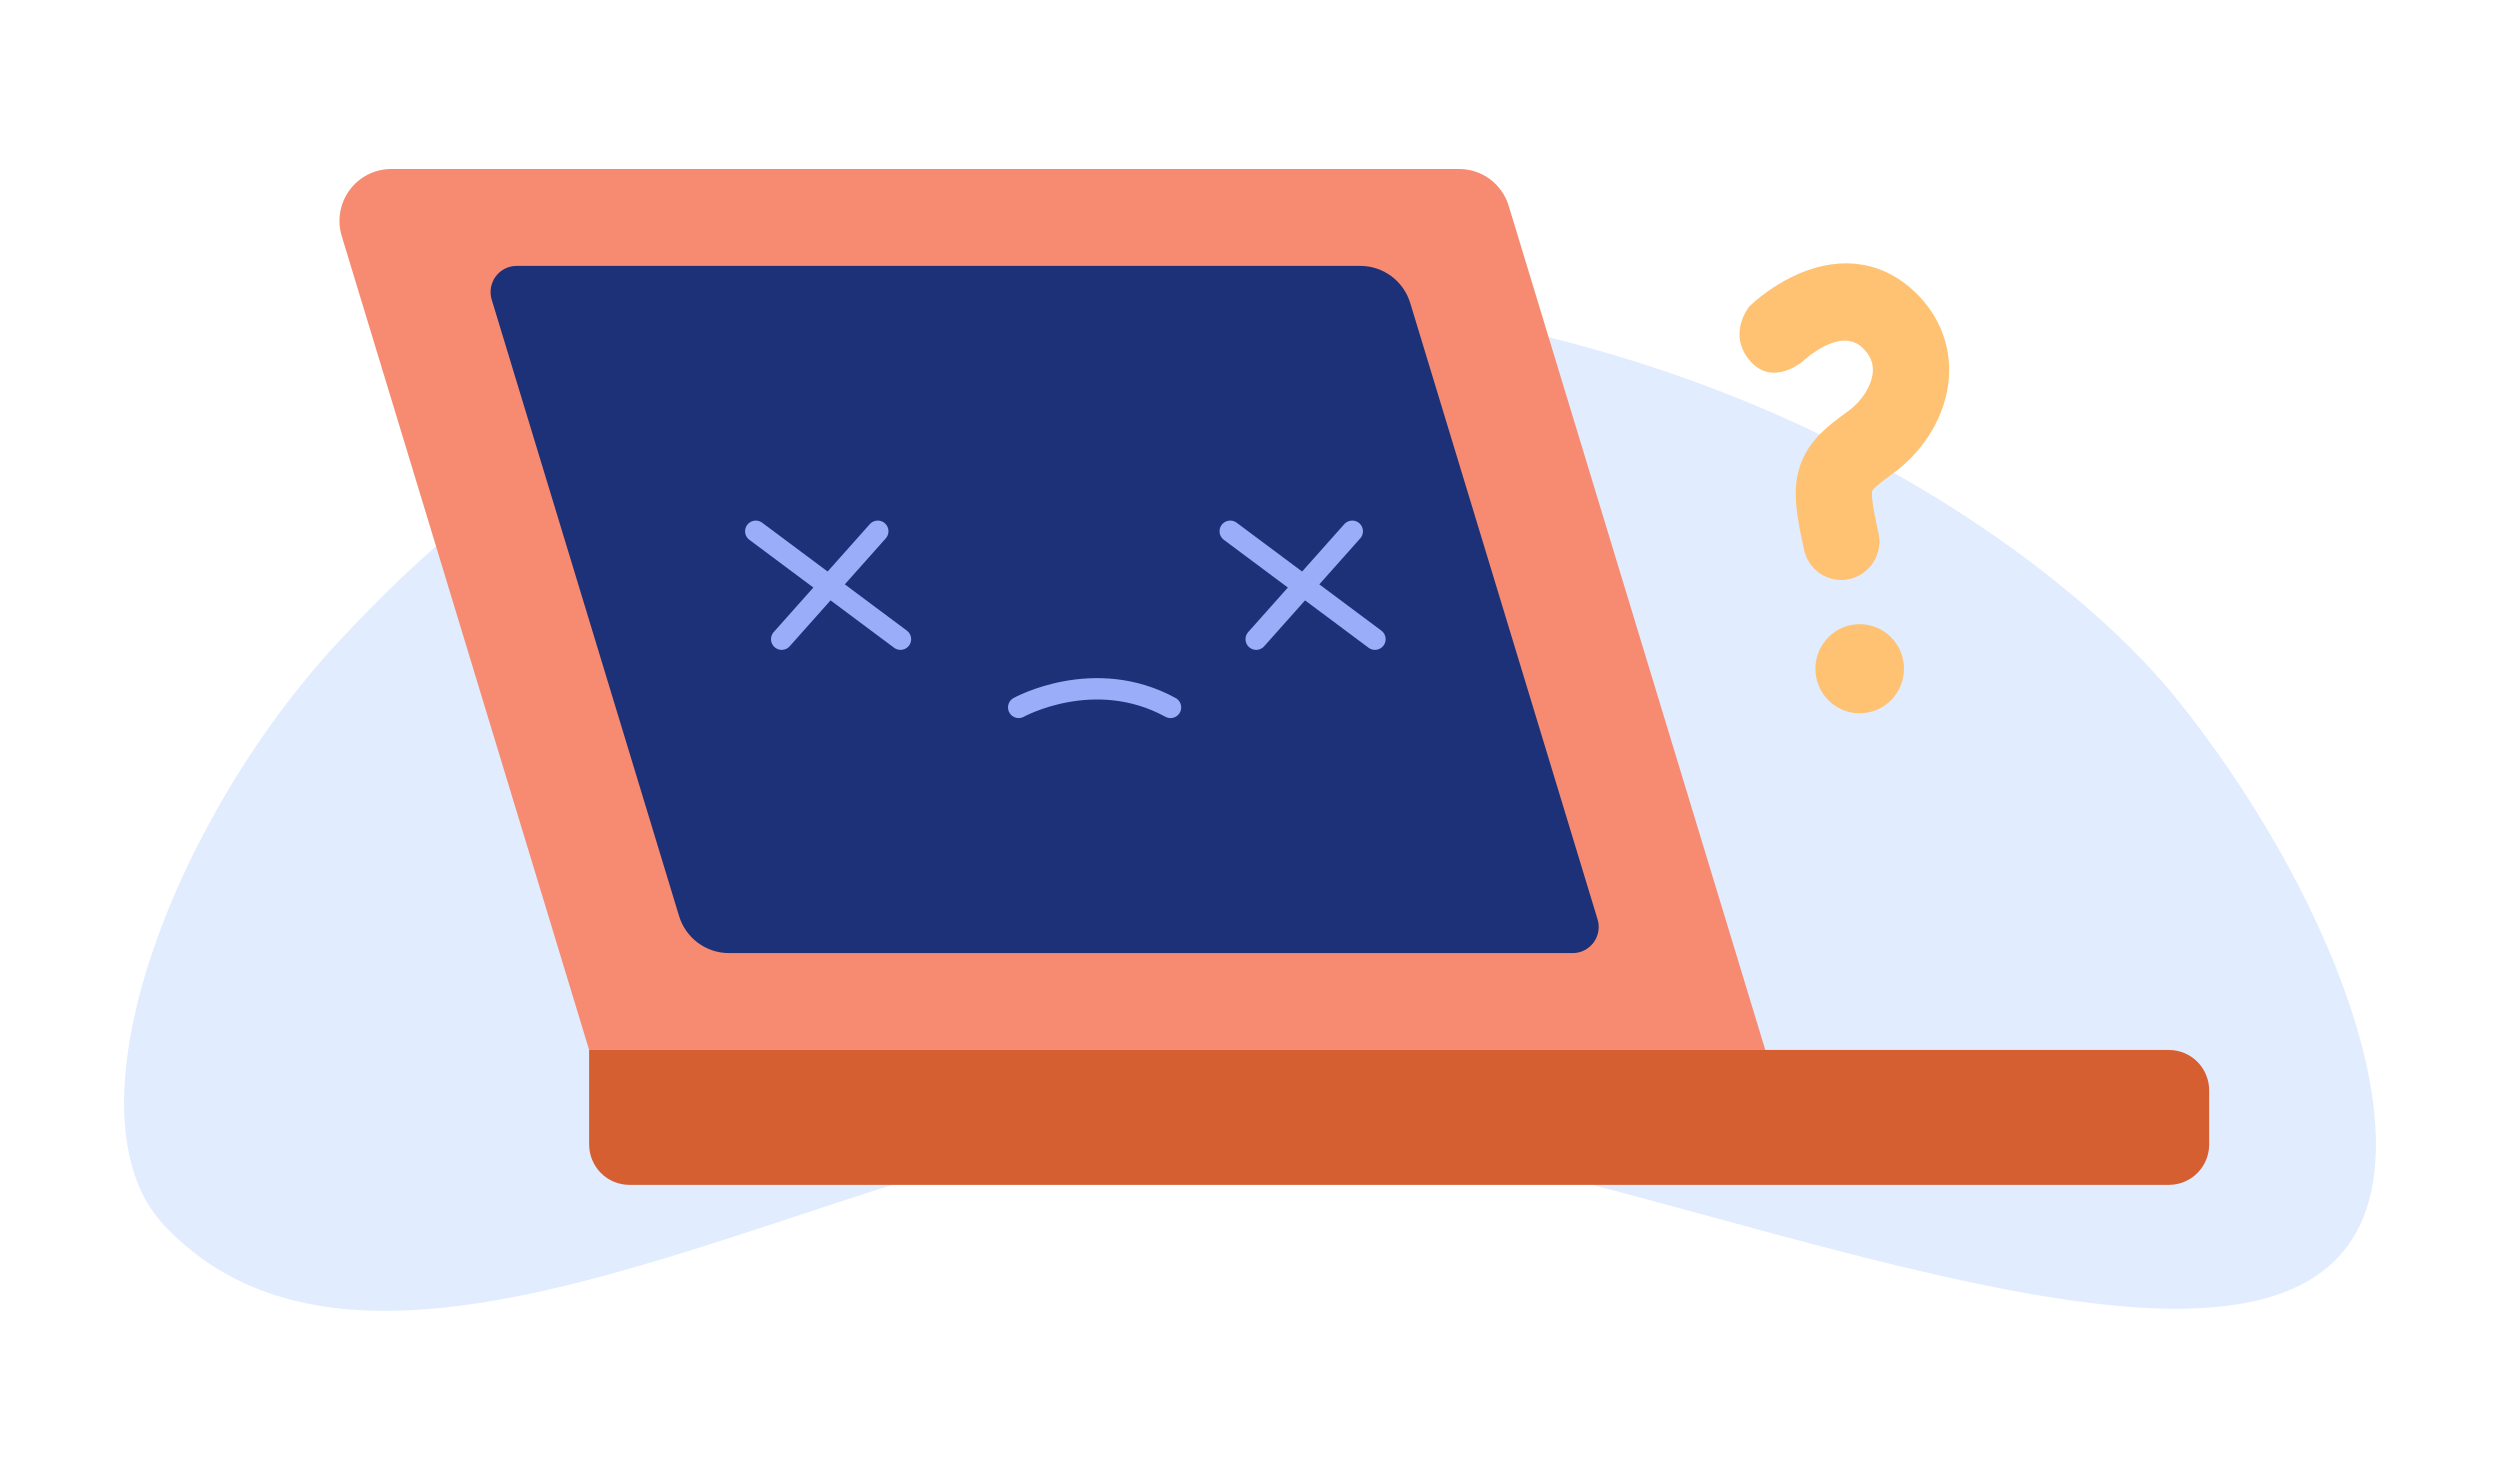 <svg width="351" height="208" viewBox="0 0 351 208" fill="none" xmlns="http://www.w3.org/2000/svg">
<path d="M23.039 172.025C8.544 156.622 24.05 115.411 47.43 90.209C75.861 59.568 115.056 33.794 190.817 42.559C253.376 49.799 292.217 81.549 305.428 97.904C326.436 123.898 341.614 160.572 328.961 175.741C307.729 201.201 220.005 157.881 172.422 156.998C124.839 156.115 55.406 206.365 23.039 172.025Z" fill="#E1ECFF"/>
<path d="M247.848 147.415H82.715L47.982 33.156C47.65 32.065 47.577 30.91 47.769 29.785C47.962 28.66 48.413 27.597 49.089 26.68C49.764 25.763 50.644 25.018 51.658 24.506C52.671 23.994 53.79 23.728 54.924 23.73H204.886C206.438 23.73 207.95 24.232 209.198 25.16C210.446 26.09 211.364 27.397 211.818 28.891L247.848 147.415Z" fill="#F78B72"/>
<path d="M220.805 133.813H102.336C100.77 133.813 99.245 133.307 97.985 132.37C96.726 131.433 95.798 130.114 95.339 128.607L69.037 42.077C68.869 41.528 68.832 40.947 68.929 40.381C69.025 39.815 69.252 39.28 69.592 38.818C69.931 38.357 70.374 37.982 70.884 37.724C71.394 37.465 71.957 37.331 72.527 37.332H190.996C192.563 37.332 194.088 37.838 195.347 38.775C196.607 39.712 197.534 41.032 197.994 42.539L224.296 129.068C224.463 129.617 224.5 130.198 224.404 130.764C224.307 131.33 224.08 131.865 223.741 132.327C223.401 132.789 222.959 133.164 222.449 133.422C221.939 133.68 221.376 133.814 220.805 133.813Z" fill="#1C3177"/>
<path d="M82.715 147.415H304.524C306.02 147.415 307.456 148.013 308.514 149.078C309.572 150.143 310.166 151.587 310.166 153.093V160.677C310.166 162.182 309.572 163.627 308.514 164.691C307.456 165.756 306.02 166.354 304.524 166.354H88.357C87.616 166.354 86.882 166.207 86.198 165.922C85.513 165.637 84.891 165.218 84.367 164.691C83.843 164.164 83.428 163.538 83.144 162.849C82.861 162.161 82.715 161.422 82.715 160.677V147.415Z" fill="#D55F31"/>
<path d="M109.75 89.741L123.24 74.589" stroke="#99ADF9" stroke-width="3" stroke-miterlimit="10" stroke-linecap="round"/>
<path d="M126.425 89.741L106.109 74.589" stroke="#99ADF9" stroke-width="3" stroke-miterlimit="10" stroke-linecap="round"/>
<path d="M176.368 89.741L189.859 74.589" stroke="#99ADF9" stroke-width="3" stroke-miterlimit="10" stroke-linecap="round"/>
<path d="M193.044 89.741L172.725 74.589" stroke="#99ADF9" stroke-width="3" stroke-miterlimit="10" stroke-linecap="round"/>
<path d="M143.023 99.317C143.023 99.317 153.598 93.449 164.34 99.317" stroke="#99ADF9" stroke-width="3" stroke-miterlimit="10" stroke-linecap="round"/>
<path d="M258.518 81.433C257.295 81.43 256.111 81.007 255.16 80.234C254.209 79.461 253.549 78.384 253.289 77.182C252.294 72.672 251.664 69.228 252.541 66.007C253.594 62.187 256.373 59.95 259.366 57.811C261.384 56.372 262.785 54.187 262.941 52.251C263.039 50.966 262.59 49.883 261.527 48.85C258.388 45.786 253.305 50.554 253.077 50.76C253.077 50.76 248.807 54.397 245.635 50.583C242.463 46.77 245.635 42.989 245.635 42.989C247.681 41.078 250.035 39.529 252.596 38.411C258.703 35.794 264.521 36.776 268.98 41.109C272.314 44.36 273.962 48.615 273.621 53.089C273.227 58.249 270.215 63.315 265.557 66.631C263.37 68.191 262.957 68.744 262.857 68.921C262.606 69.719 263.432 73.457 263.744 74.866C263.916 75.654 263.911 76.471 263.729 77.257C263.546 78.042 263.192 78.777 262.69 79.407C262.189 80.036 261.554 80.545 260.832 80.896C260.11 81.247 259.32 81.43 258.518 81.433Z" fill="#FEC272"/>
<path d="M261.102 100.147C264.535 100.147 267.319 97.346 267.319 93.891C267.319 90.436 264.535 87.635 261.102 87.635C257.668 87.635 254.884 90.436 254.884 93.891C254.884 97.346 257.668 100.147 261.102 100.147Z" fill="#FEC272"/>
</svg>
